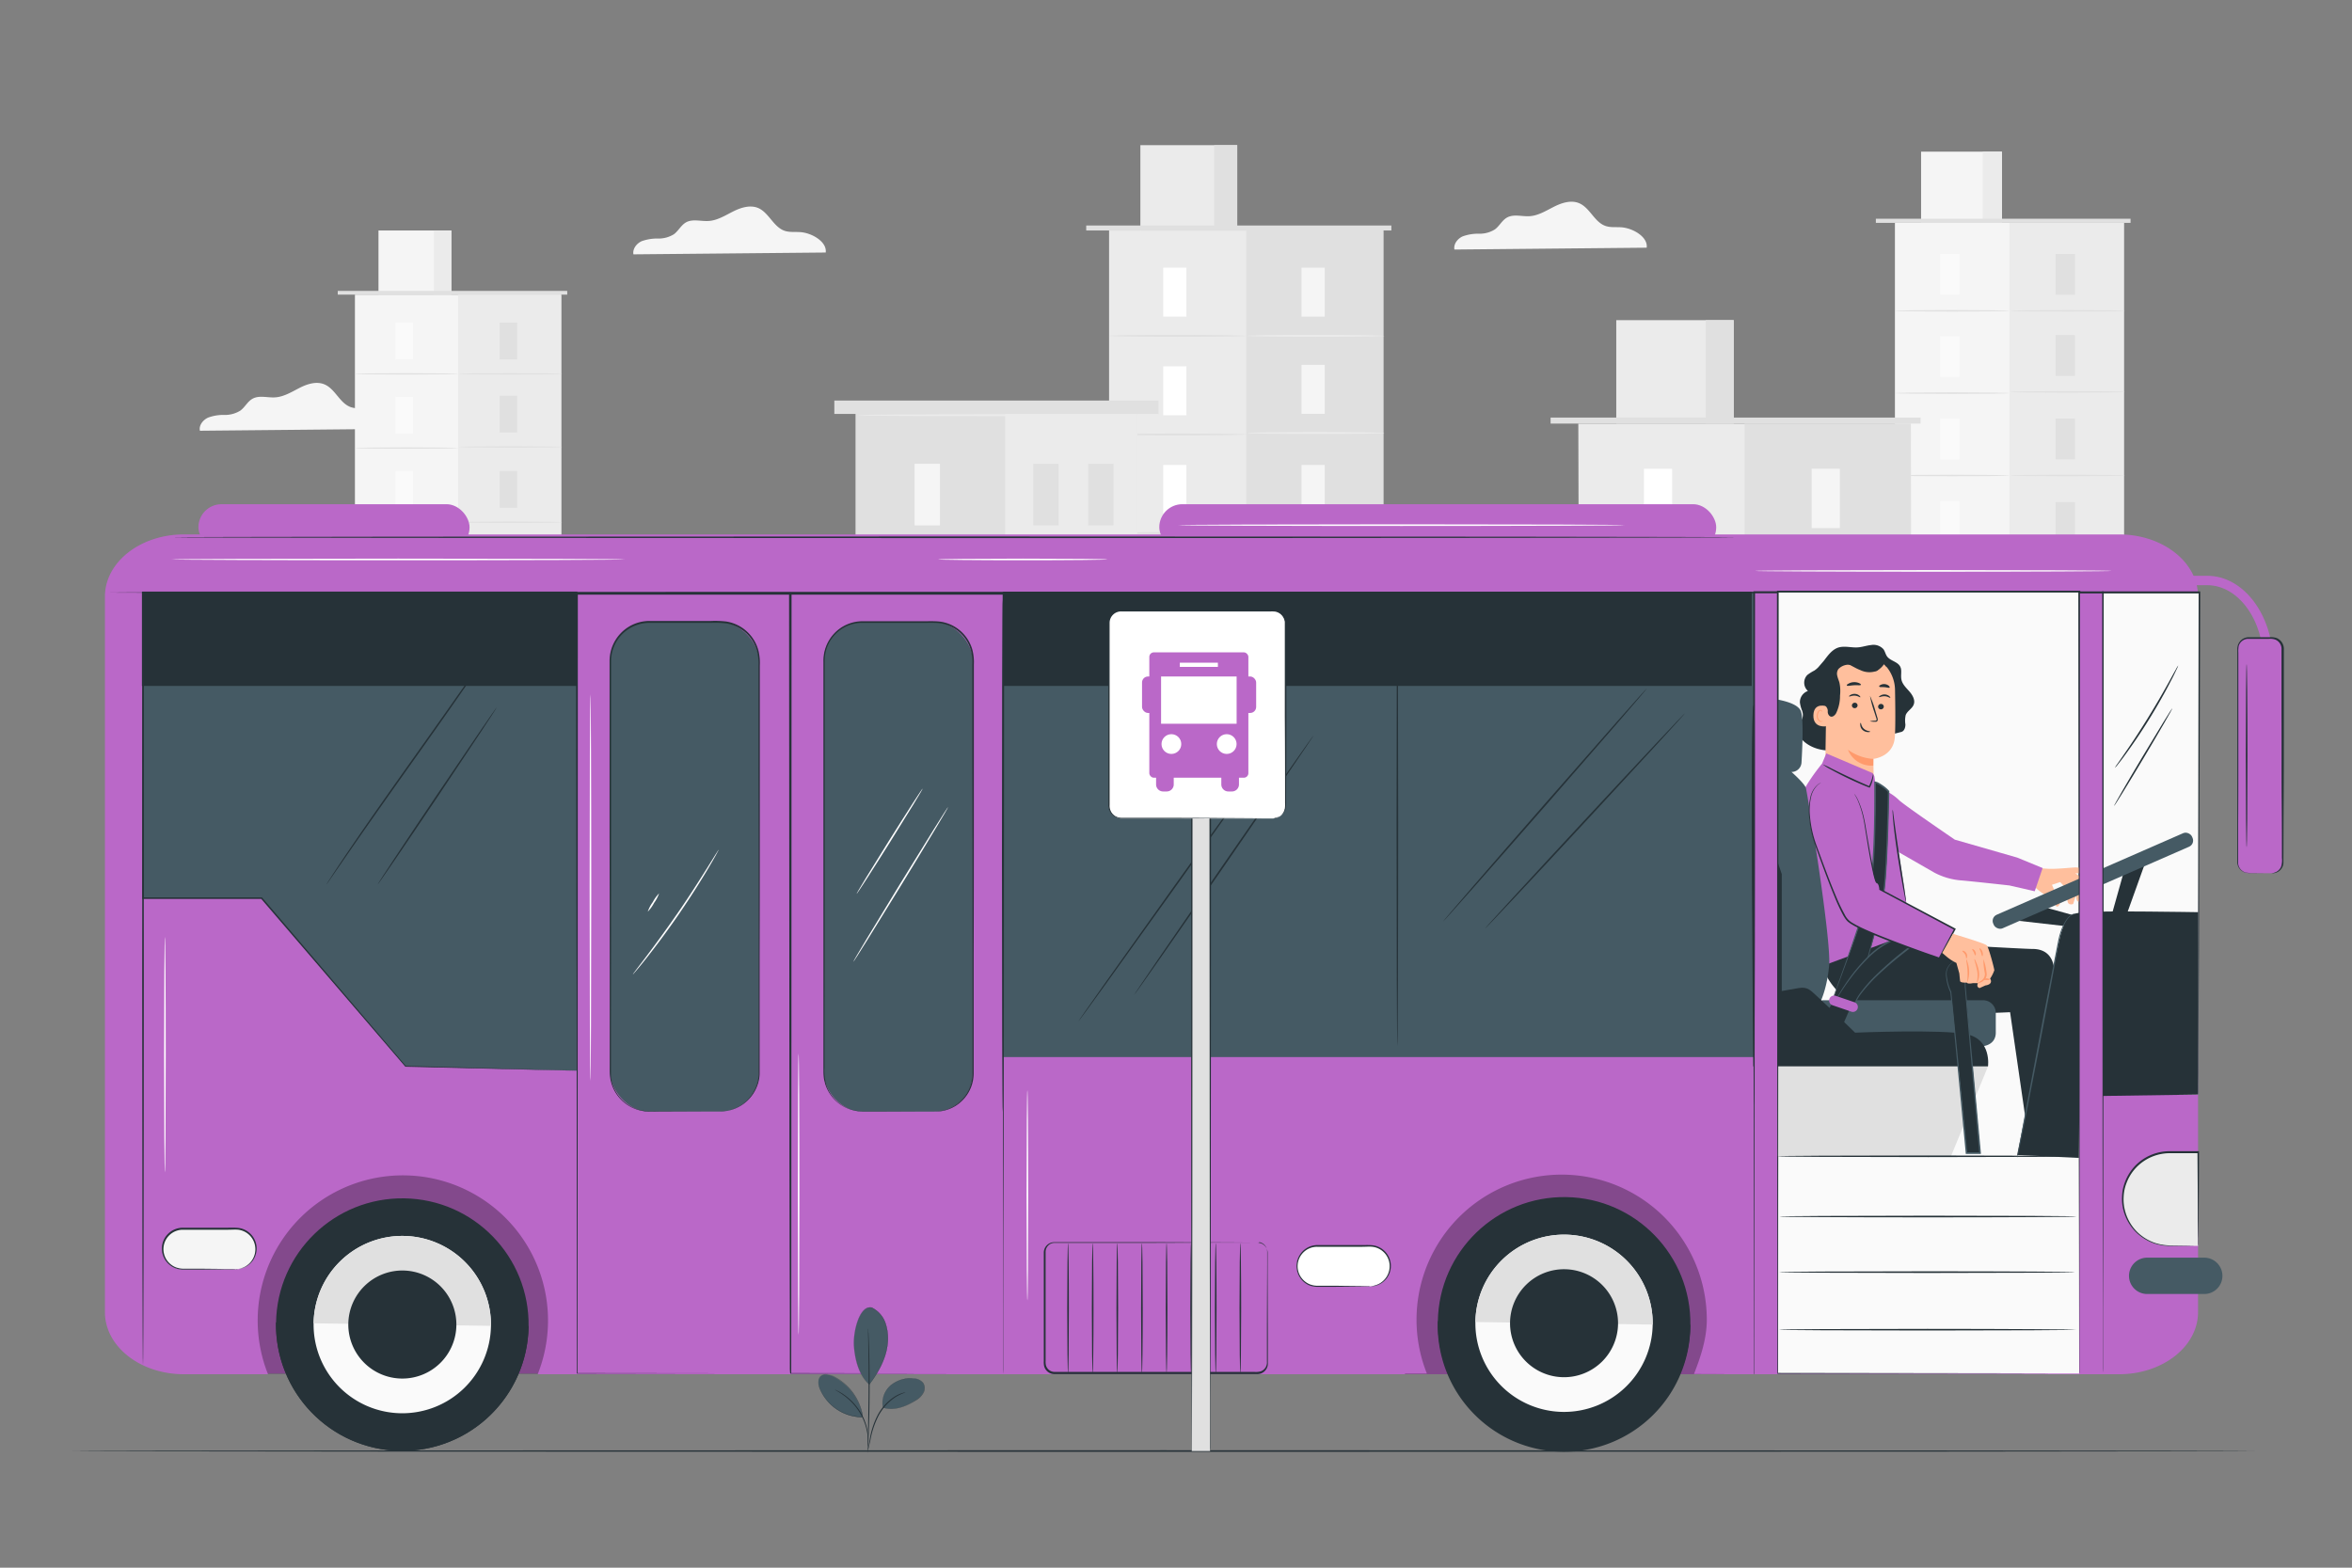 <svg xmlns="http://www.w3.org/2000/svg" viewBox="0 0 750 500"><rect x="0" y="0" width="750" height="500" fill="#808080" stroke="none"/><g id="freepik--background-complete--inject-7"><rect x="353.66" y="73.51" width="87.46" height="228.92" style="fill:#ebebeb"></rect><rect x="397.38" y="73.51" width="43.73" height="228.92" style="fill:#e0e0e0"></rect><rect x="363.64" y="46.3" width="30.88" height="27.21" style="fill:#ebebeb"></rect><rect x="387.16" y="46.3" width="7.36" height="27.21" style="fill:#e0e0e0"></rect><rect x="346.37" y="71.92" width="97.31" height="1.59" style="fill:#e0e0e0"></rect><rect x="370.92" y="85.37" width="7.4" height="15.61" style="fill:#fff"></rect><path d="M397.38,107.11c0,.17-9.79.3-21.86.3s-21.86-.13-21.86-.3,9.78-.3,21.86-.3S397.38,107,397.38,107.11Z" style="fill:#e0e0e0"></path><rect x="415.03" y="85.37" width="7.4" height="15.61" style="fill:#f5f5f5"></rect><path d="M441.49,107.11c0,.17-9.79.3-21.86.3s-21.87-.13-21.87-.3,9.79-.3,21.87-.3S441.49,107,441.49,107.11Z" style="fill:#ebebeb"></path><rect x="415.03" y="116.37" width="7.4" height="15.61" style="fill:#f5f5f5"></rect><path d="M441.49,138.1c0,.17-9.79.3-21.86.3s-21.87-.13-21.87-.3,9.79-.3,21.87-.3S441.49,137.94,441.49,138.1Z" style="fill:#ebebeb"></path><rect x="415.03" y="148.29" width="7.4" height="15.61" style="fill:#f5f5f5"></rect><path d="M441.49,170c0,.16-9.79.3-21.86.3s-21.87-.14-21.87-.3,9.79-.3,21.87-.3S441.49,169.86,441.49,170Z" style="fill:#ebebeb"></path><rect x="415.03" y="180.22" width="7.4" height="15.61" style="fill:#f5f5f5"></rect><path d="M441.49,202c0,.17-9.79.3-21.86.3s-21.87-.13-21.87-.3,9.79-.29,21.87-.29S441.49,201.79,441.49,202Z" style="fill:#ebebeb"></path><rect x="415.03" y="211.23" width="7.4" height="15.61" style="fill:#f5f5f5"></rect><path d="M441.49,233c0,.16-9.79.3-21.86.3s-21.87-.14-21.87-.3,9.79-.3,21.87-.3S441.49,232.8,441.49,233Z" style="fill:#ebebeb"></path><rect x="415.03" y="242.37" width="7.4" height="15.61" style="fill:#f5f5f5"></rect><rect x="415.03" y="273.92" width="7.4" height="15.61" style="fill:#f5f5f5"></rect><path d="M441.49,264.11c0,.16-9.79.29-21.86.29s-21.87-.13-21.87-.29,9.79-.3,21.87-.3S441.49,263.94,441.49,264.11Z" style="fill:#ebebeb"></path><rect x="370.92" y="116.84" width="7.4" height="15.61" style="fill:#fff"></rect><path d="M397.38,138.57c0,.17-9.79.3-21.86.3s-21.86-.13-21.86-.3,9.78-.29,21.86-.29S397.38,138.41,397.38,138.57Z" style="fill:#e0e0e0"></path><rect x="370.92" y="148.3" width="7.4" height="15.61" style="fill:#fff"></rect><path d="M397.38,170c0,.16-9.79.3-21.86.3s-21.86-.14-21.86-.3,9.78-.3,21.86-.3S397.38,169.87,397.38,170Z" style="fill:#e0e0e0"></path><rect x="370.92" y="179.77" width="7.4" height="15.61" style="fill:#fff"></rect><path d="M397.38,201.5c0,.17-9.79.3-21.86.3s-21.86-.13-21.86-.3,9.78-.29,21.86-.29S397.38,201.34,397.38,201.5Z" style="fill:#e0e0e0"></path><rect x="370.92" y="211.23" width="7.4" height="15.61" style="fill:#fff"></rect><path d="M397.38,233c0,.16-9.79.3-21.86.3s-21.86-.14-21.86-.3,9.78-.3,21.86-.3S397.38,232.8,397.38,233Z" style="fill:#e0e0e0"></path><rect x="370.92" y="242.7" width="7.4" height="15.61" style="fill:#fff"></rect><path d="M397.38,264.43c0,.17-9.79.3-21.86.3s-21.86-.13-21.86-.3,9.78-.3,21.86-.3S397.38,264.27,397.38,264.43Z" style="fill:#e0e0e0"></path><rect x="370.92" y="274.16" width="7.4" height="15.61" style="fill:#fff"></rect><rect x="272.81" y="131.88" width="89.86" height="170.55" style="fill:#e0e0e0"></rect><rect x="320.54" y="131.88" width="42.13" height="170.55" style="fill:#ebebeb"></rect><rect x="291.65" y="147.93" width="8.08" height="19.63" style="fill:#f5f5f5"></rect><rect x="291.65" y="224.75" width="8.08" height="19.63" style="fill:#f5f5f5"></rect><path d="M320.54,175.26c0,.17-10.69.31-23.87.31s-23.86-.14-23.86-.31,10.68-.31,23.86-.31S320.54,175.09,320.54,175.26Z" style="fill:#f5f5f5"></path><rect x="291.65" y="186.63" width="8.08" height="19.63" style="fill:#f5f5f5"></rect><path d="M320.54,214c0,.17-10.69.3-23.87.3s-23.86-.13-23.86-.3,10.68-.31,23.86-.31S320.54,213.8,320.54,214Z" style="fill:#f5f5f5"></path><rect x="329.48" y="147.93" width="8.08" height="19.63" style="fill:#e0e0e0"></rect><rect x="347.01" y="147.93" width="8.08" height="19.63" style="fill:#e0e0e0"></rect><rect x="329.48" y="185.17" width="8.08" height="19.63" style="fill:#e0e0e0"></rect><rect x="347.01" y="185.17" width="8.08" height="19.63" style="fill:#e0e0e0"></rect><rect x="329.48" y="222.42" width="8.08" height="19.63" style="fill:#e0e0e0"></rect><rect x="347.01" y="222.42" width="8.08" height="19.63" style="fill:#e0e0e0"></rect><rect x="266.05" y="127.75" width="103.37" height="4.27" style="fill:#e0e0e0"></rect><path d="M363.3,132.43c0,.17-20.09.31-44.86.31s-44.86-.14-44.86-.31,20.08-.31,44.86-.31S363.3,132.26,363.3,132.43Z" style="fill:#ebebeb"></path><rect x="604.25" y="71.08" width="73" height="231.34" style="fill:#f5f5f5"></rect><rect x="640.75" y="71.08" width="36.5" height="230.7" style="fill:#ebebeb"></rect><rect x="612.59" y="48.37" width="25.78" height="22.71" style="fill:#f5f5f5"></rect><rect x="632.22" y="48.37" width="6.14" height="22.71" style="fill:#ebebeb"></rect><polyline points="598.17 71.08 598.17 69.76 679.39 69.76 679.39 71.08" style="fill:#e0e0e0"></polyline><rect x="618.66" y="80.99" width="6.18" height="13.03" style="fill:#fafafa"></rect><path d="M640.75,99.13c0,.14-8.17.25-18.25.25s-18.25-.11-18.25-.25,8.17-.25,18.25-.25S640.75,99,640.75,99.13Z" style="fill:#e0e0e0"></path><rect x="655.48" y="80.99" width="6.18" height="13.03" style="fill:#e0e0e0"></rect><path d="M677.57,99.13c0,.14-8.17.25-18.25.25s-18.25-.11-18.25-.25,8.17-.25,18.25-.25S677.57,99,677.57,99.13Z" style="fill:#e0e0e0"></path><rect x="655.48" y="106.86" width="6.18" height="13.03" style="fill:#e0e0e0"></rect><path d="M677.57,125c0,.14-8.17.25-18.25.25s-18.25-.11-18.25-.25,8.17-.25,18.25-.25S677.57,124.86,677.57,125Z" style="fill:#e0e0e0"></path><rect x="655.48" y="133.5" width="6.18" height="13.03" style="fill:#e0e0e0"></rect><path d="M677.57,151.64c0,.14-8.17.25-18.25.25s-18.25-.11-18.25-.25,8.17-.24,18.25-.24S677.57,151.51,677.57,151.64Z" style="fill:#e0e0e0"></path><rect x="655.48" y="160.15" width="6.18" height="13.03" style="fill:#e0e0e0"></rect><path d="M677.57,178.29c0,.14-8.17.25-18.25.25s-18.25-.11-18.25-.25,8.17-.25,18.25-.25S677.57,178.15,677.57,178.29Z" style="fill:#e0e0e0"></path><rect x="655.48" y="186.04" width="6.18" height="13.03" style="fill:#e0e0e0"></rect><path d="M677.57,204.18c0,.13-8.17.25-18.25.25s-18.25-.12-18.25-.25,8.17-.25,18.25-.25S677.57,204,677.57,204.18Z" style="fill:#e0e0e0"></path><rect x="655.48" y="212.02" width="6.18" height="13.03" style="fill:#e0e0e0"></rect><rect x="655.48" y="238.35" width="6.18" height="13.03" style="fill:#e0e0e0"></rect><path d="M677.57,230.17c0,.13-8.17.25-18.25.25s-18.25-.12-18.25-.25,8.17-.25,18.25-.25S677.57,230,677.57,230.17Z" style="fill:#e0e0e0"></path><rect x="618.66" y="107.25" width="6.18" height="13.03" style="fill:#fafafa"></rect><path d="M640.75,125.39c0,.14-8.17.25-18.25.25s-18.25-.11-18.25-.25,8.17-.25,18.25-.25S640.75,125.26,640.75,125.39Z" style="fill:#e0e0e0"></path><rect x="618.66" y="133.51" width="6.18" height="13.03" style="fill:#fafafa"></rect><path d="M640.75,151.65c0,.14-8.17.25-18.25.25s-18.25-.11-18.25-.25,8.17-.24,18.25-.24S640.75,151.52,640.75,151.65Z" style="fill:#e0e0e0"></path><rect x="618.66" y="159.77" width="6.18" height="13.03" style="fill:#fafafa"></rect><path d="M640.75,177.92c0,.13-8.17.24-18.25.24s-18.25-.11-18.25-.24,8.17-.25,18.25-.25S640.75,177.78,640.75,177.92Z" style="fill:#e0e0e0"></path><rect x="618.66" y="186.04" width="6.18" height="13.03" style="fill:#fafafa"></rect><path d="M640.75,204.18c0,.13-8.17.25-18.25.25s-18.25-.12-18.25-.25,8.17-.25,18.25-.25S640.75,204,640.75,204.18Z" style="fill:#e0e0e0"></path><rect x="618.66" y="212.3" width="6.18" height="13.03" style="fill:#fafafa"></rect><path d="M640.75,230.44c0,.14-8.17.25-18.25.25s-18.25-.11-18.25-.25,8.17-.25,18.25-.25S640.75,230.3,640.75,230.44Z" style="fill:#e0e0e0"></path><rect x="618.66" y="238.56" width="6.18" height="13.03" style="fill:#fafafa"></rect><rect x="113.18" y="93.97" width="65.77" height="208.45" style="fill:#f5f5f5"></rect><rect x="146.07" y="93.97" width="32.89" height="207.88" style="fill:#ebebeb"></rect><rect x="120.69" y="73.51" width="23.23" height="20.46" style="fill:#f5f5f5"></rect><rect x="138.38" y="73.51" width="5.54" height="20.46" style="fill:#ebebeb"></rect><polyline points="107.7 93.97 107.7 92.78 180.88 92.78 180.88 93.97" style="fill:#e0e0e0"></polyline><rect x="126.16" y="102.9" width="5.57" height="11.74" style="fill:#fafafa"></rect><path d="M146.07,119.24c0,.13-7.36.23-16.44.23s-16.45-.1-16.45-.23,7.36-.22,16.45-.22S146.07,119.12,146.07,119.24Z" style="fill:#e0e0e0"></path><rect x="159.34" y="102.9" width="5.57" height="11.74" style="fill:#e0e0e0"></rect><path d="M179.24,119.24c0,.13-7.36.23-16.44.23s-16.45-.1-16.45-.23,7.37-.22,16.45-.22S179.24,119.12,179.24,119.24Z" style="fill:#e0e0e0"></path><rect x="159.34" y="126.2" width="5.57" height="11.74" style="fill:#e0e0e0"></rect><path d="M179.24,142.55c0,.13-7.36.23-16.44.23s-16.45-.1-16.45-.23,7.37-.22,16.45-.22S179.24,142.43,179.24,142.55Z" style="fill:#e0e0e0"></path><rect x="159.34" y="150.22" width="5.57" height="11.74" style="fill:#e0e0e0"></rect><path d="M179.24,166.56c0,.13-7.36.23-16.44.23s-16.45-.1-16.45-.23,7.37-.22,16.45-.22S179.24,166.44,179.24,166.56Z" style="fill:#e0e0e0"></path><rect x="159.34" y="174.23" width="5.57" height="11.74" style="fill:#e0e0e0"></rect><path d="M179.24,190.57c0,.13-7.36.23-16.44.23s-16.45-.1-16.45-.23,7.37-.22,16.45-.22S179.24,190.45,179.24,190.57Z" style="fill:#e0e0e0"></path><rect x="159.34" y="197.55" width="5.57" height="11.74" style="fill:#e0e0e0"></rect><path d="M179.24,213.9c0,.12-7.36.22-16.44.22s-16.45-.1-16.45-.22,7.37-.23,16.45-.23S179.24,213.77,179.24,213.9Z" style="fill:#e0e0e0"></path><rect x="159.34" y="220.97" width="5.57" height="11.74" style="fill:#e0e0e0"></rect><rect x="159.34" y="244.69" width="5.57" height="11.74" style="fill:#e0e0e0"></rect><path d="M179.24,237.32c0,.12-7.36.22-16.44.22s-16.45-.1-16.45-.22,7.37-.23,16.45-.23S179.24,237.19,179.24,237.32Z" style="fill:#e0e0e0"></path><rect x="126.16" y="126.56" width="5.57" height="11.74" style="fill:#fafafa"></rect><path d="M146.07,142.91c0,.12-7.36.22-16.44.22s-16.45-.1-16.45-.22,7.36-.23,16.45-.23S146.07,142.78,146.07,142.91Z" style="fill:#e0e0e0"></path><rect x="126.16" y="150.22" width="5.57" height="11.74" style="fill:#fafafa"></rect><path d="M146.07,166.57c0,.12-7.36.22-16.44.22s-16.45-.1-16.45-.22,7.36-.22,16.45-.22S146.07,166.45,146.07,166.57Z" style="fill:#e0e0e0"></path><rect x="126.16" y="173.89" width="5.57" height="11.74" style="fill:#fafafa"></rect><path d="M146.07,190.23c0,.13-7.36.23-16.44.23s-16.45-.1-16.45-.23,7.36-.22,16.45-.22S146.07,190.11,146.07,190.23Z" style="fill:#e0e0e0"></path><rect x="126.16" y="197.55" width="5.57" height="11.74" style="fill:#fafafa"></rect><path d="M146.07,213.9c0,.12-7.36.22-16.44.22s-16.45-.1-16.45-.22,7.36-.23,16.45-.23S146.07,213.77,146.07,213.9Z" style="fill:#e0e0e0"></path><rect x="126.16" y="221.21" width="5.57" height="11.74" style="fill:#fafafa"></rect><path d="M146.07,237.56c0,.12-7.36.22-16.44.22s-16.45-.1-16.45-.22,7.36-.22,16.45-.22S146.07,237.44,146.07,237.56Z" style="fill:#e0e0e0"></path><rect x="126.16" y="244.88" width="5.57" height="11.74" style="fill:#fafafa"></rect><polygon points="609.79 302.7 503.75 302.7 503.29 135.11 609.33 135.11 609.79 302.7" style="fill:#ebebeb"></polygon><rect x="556.31" y="135.11" width="53.02" height="167.6" style="fill:#e0e0e0"></rect><rect x="515.39" y="102.11" width="37.45" height="32.99" style="fill:#ebebeb"></rect><rect x="543.92" y="102.11" width="8.92" height="32.99" style="fill:#e0e0e0"></rect><rect x="494.45" y="133.18" width="117.98" height="1.92" style="fill:#e0e0e0"></rect><rect x="524.22" y="149.5" width="8.98" height="18.93" style="fill:#fff"></rect><path d="M556.31,175.85c0,.2-11.87.36-26.51.36s-26.51-.16-26.51-.36,11.86-.36,26.51-.36S556.31,175.65,556.31,175.85Z" style="fill:#e0e0e0"></path><rect x="577.7" y="149.5" width="8.98" height="18.93" style="fill:#f5f5f5"></rect><path d="M609.79,175.85c0,.2-11.87.36-26.51.36s-26.51-.16-26.51-.36,11.87-.36,26.51-.36S609.79,175.65,609.79,175.85Z" style="fill:#ebebeb"></path><rect x="577.7" y="187.07" width="8.98" height="18.93" style="fill:#f5f5f5"></rect><path d="M609.79,213.43c0,.2-11.87.36-26.51.36s-26.51-.16-26.51-.36,11.87-.36,26.51-.36S609.79,213.23,609.79,213.43Z" style="fill:#ebebeb"></path><rect x="577.7" y="225.79" width="8.98" height="18.93" style="fill:#f5f5f5"></rect><path d="M609.79,252.14c0,.2-11.87.36-26.51.36s-26.51-.16-26.51-.36,11.87-.36,26.51-.36S609.79,251.94,609.79,252.14Z" style="fill:#ebebeb"></path><rect x="577.7" y="264.5" width="8.98" height="18.93" style="fill:#f5f5f5"></rect><path d="M609.79,290.85c0,.2-11.87.36-26.51.36s-26.51-.16-26.51-.36,11.87-.36,26.51-.36S609.79,290.65,609.79,290.85Z" style="fill:#ebebeb"></path><rect x="524.22" y="187.65" width="8.98" height="18.93" style="fill:#fff"></rect><path d="M556.31,214c0,.2-11.87.36-26.51.36s-26.51-.16-26.51-.36,11.86-.36,26.51-.36S556.31,213.8,556.31,214Z" style="fill:#e0e0e0"></path><rect x="524.22" y="225.8" width="8.98" height="18.93" style="fill:#fff"></rect><path d="M556.31,252.15c0,.2-11.87.37-26.51.37s-26.51-.17-26.51-.37,11.86-.36,26.51-.36S556.31,252,556.31,252.15Z" style="fill:#e0e0e0"></path><rect x="524.22" y="263.95" width="8.98" height="18.93" style="fill:#fff"></rect><path d="M556.31,290.31c0,.2-11.87.36-26.51.36s-26.51-.16-26.51-.36,11.86-.37,26.51-.37S556.31,290.11,556.31,290.31Z" style="fill:#e0e0e0"></path><path d="M647.35,302.42c0,.15-128.91.26-287.88.26s-287.91-.11-287.91-.26,128.88-.26,287.91-.26S647.35,302.28,647.35,302.42Z" style="fill:#e0e0e0"></path><path d="M125,136.79c.47-3.4-4.33-6.2-8-6.49-1.72-.14-3.51.12-5.14-.45-3.53-1.23-4.94-5.8-8.39-7.25-2.58-1.09-5.55-.12-8,1.14s-5,2.84-7.76,3c-2.43.15-5.07-.75-7.19.44-1.59.88-2.42,2.71-3.88,3.78a9.22,9.22,0,0,1-5.06,1.38,14.1,14.1,0,0,0-5.22.85c-1.61.74-3,2.44-2.61,4.19Z" style="fill:#f5f5f5"></path><path d="M263.3,80.54c.46-3.41-4.34-6.21-8-6.5-1.72-.14-3.51.12-5.14-.44-3.54-1.24-5-5.8-8.4-7.26-2.58-1.08-5.55-.12-8.05,1.14s-5,2.84-7.76,3c-2.43.16-5.07-.74-7.19.44-1.58.89-2.41,2.71-3.87,3.79a9.22,9.22,0,0,1-5.07,1.37,14.56,14.56,0,0,0-5.22.85c-1.61.74-2.94,2.45-2.61,4.19Z" style="fill:#f5f5f5"></path><path d="M525.09,79c.47-3.4-4.34-6.21-8-6.5-1.72-.14-3.51.13-5.14-.44-3.54-1.23-4.95-5.8-8.4-7.25-2.58-1.09-5.55-.12-8.05,1.14s-5,2.84-7.76,3c-2.43.15-5.07-.75-7.19.44-1.58.88-2.41,2.71-3.87,3.78a9.14,9.14,0,0,1-5.07,1.37,14.35,14.35,0,0,0-5.22.86c-1.61.74-2.94,2.44-2.61,4.19Z" style="fill:#f5f5f5"></path></g><g id="freepik--Floor--inject-7"><path d="M719,462.79c0,.15-155.81.26-348,.26s-348-.11-348-.26,155.77-.26,348-.26S719,462.65,719,462.79Z" style="fill:#263238"></path></g><g id="freepik--Character--inject-7"><rect x="63.23" y="362" width="117.05" height="76.09" style="fill:#BA68C8"></rect><path d="M180.3,438.11H63.2V362H180.3Zm-117-.05h117V362h-117Z" style="fill:#263238"></path><g style="opacity:0.3"><rect x="63.23" y="362" width="117.05" height="76.09"></rect></g><path d="M675.74,170.45H58.63c-13.9,0-25.17,8.87-25.17,19.81V418.5c0,10.93,11.27,19.8,25.17,19.8H85.46a46.29,46.29,0,1,1,86,0H675.74c13.9,0,25.17-8.87,25.17-19.8V190.26C700.91,179.32,689.64,170.45,675.74,170.45Z" style="fill:#BA68C8"></path><rect x="319.76" y="188.7" width="247.06" height="148.44" style="fill:#455a64"></rect><path d="M33.89,189c0-.14,149.42-.26,333.71-.26s333.74.12,333.74.26-149.4.26-333.74.26S33.89,189.1,33.89,189Z" style="fill:#263238"></path><rect x="369.67" y="160.81" width="177.59" height="14.71" rx="7.36" style="fill:#BA68C8"></rect><rect x="63.27" y="160.81" width="86.46" height="14.71" rx="7.36" style="fill:#BA68C8"></rect><g style="opacity:0.3"><rect x="448" y="359.56" width="101.78" height="78.74"></rect></g><path d="M702.89,412.71H684.68a5.79,5.79,0,0,1-5.79-5.79h0a5.8,5.8,0,0,1,5.79-5.8h18.21a5.8,5.8,0,0,1,5.79,5.8h0A5.79,5.79,0,0,1,702.89,412.71Z" style="fill:#455a64"></path><path d="M700.91,397.36h-9.18a14.9,14.9,0,0,1-14.89-14.9h0a14.9,14.9,0,0,1,14.89-14.9h9.18Z" style="fill:#ebebeb"></path><path d="M700.91,397.36a4.83,4.83,0,0,1,0-.59c0-.42,0-1,0-1.66,0-1.48,0-3.56-.06-6.17,0-5.29-.07-12.7-.12-21.38l.24.25h-8.53a14.89,14.89,0,0,0-8.54,2.33,14.64,14.64,0,0,0-5.81,7.19,13.5,13.5,0,0,0-.91,4.35,14,14,0,0,0,.39,4.26,14.82,14.82,0,0,0,3.81,6.86,15.16,15.16,0,0,0,5.83,3.63,16.74,16.74,0,0,0,5.64.78l4.35,0,2.77.05.74,0,.26,0s-.07,0-.22,0l-.71,0-2.75.05-4.41.06a16.73,16.73,0,0,1-5.79-.72,15.48,15.48,0,0,1-6-3.68,15.19,15.19,0,0,1-4-7.05,14.54,14.54,0,0,1-.41-4.39,15.94,15.94,0,0,1,.26-2.27,17.91,17.91,0,0,1,.66-2.24,15.13,15.13,0,0,1,6-7.45,15.47,15.47,0,0,1,8.83-2.4h8.78v.24c0,8.75-.08,16.21-.11,21.54,0,2.58,0,4.65-.07,6.12,0,.67,0,1.2,0,1.61A3.28,3.28,0,0,1,700.91,397.36Z" style="fill:#263238"></path><path d="M75.16,404.83H58.27a6.45,6.45,0,0,1-6.45-6.45h0a6.45,6.45,0,0,1,6.45-6.45H75.16a6.45,6.45,0,0,1,6.45,6.45h0A6.45,6.45,0,0,1,75.16,404.83Z" style="fill:#f5f5f5"></path><path d="M75.16,404.83a8,8,0,0,0,2.77-.74,6.33,6.33,0,0,0,3.45-6.44A6.24,6.24,0,0,0,76,392.21c-1-.1-2.12,0-3.22,0l-14.46,0a6.2,6.2,0,0,0-4.86,10.05,6.32,6.32,0,0,0,2.46,1.88,7.12,7.12,0,0,0,2.91.5l5.49,0,8,.08,2.16,0a4.48,4.48,0,0,1,.76.05,3.75,3.75,0,0,1-.76.06l-2.16,0-8,.09-5.49,0a7.31,7.31,0,0,1-3.09-.51,6.69,6.69,0,0,1-3.57-8.84,6.71,6.71,0,0,1,6.15-4l14.46,0c1.13,0,2.17-.05,3.28.07a6.59,6.59,0,0,1,2.93,1.13,6.68,6.68,0,0,1,2.81,4.72,6.75,6.75,0,0,1-1.1,4.43,6.47,6.47,0,0,1-4.74,2.8c-.24,0-.43,0-.56,0S75.16,404.84,75.16,404.83Z" style="fill:#263238"></path><path d="M724.83,211.49h-3c0-13.7-8.05-24.85-18-24.85h-33v-3h33C715.43,183.64,724.83,196.14,724.83,211.49Z" style="fill:#BA68C8"></path><rect x="713.44" y="203.49" width="14.32" height="75" rx="3.41" style="fill:#BA68C8"></rect><path d="M724.35,278.49A3.84,3.84,0,0,0,726,278a3.31,3.31,0,0,0,1.37-1.53,6.38,6.38,0,0,0,.29-2.82c0-4.4,0-10.72-.08-18.52s0-17.13-.06-27.46c0-5.16,0-10.59,0-16.21v-4.25a3.2,3.2,0,0,0-2-3.22,4.89,4.89,0,0,0-2-.24h-6.65a3.17,3.17,0,0,0-3,2.32,9.16,9.16,0,0,0-.11,2.12v2.19c0,2.9,0,5.76,0,8.58,0,5.62,0,11,0,16.21,0,10.34,0,19.64-.06,27.47,0,3.9,0,7.44,0,10.54,0,.77,0,1.54,0,2.24a3.27,3.27,0,0,0,2.29,2.81,5.67,5.67,0,0,0,1.68.16l5,.05,1.31,0,.45,0-.45,0-1.31,0-5,0a5.62,5.62,0,0,1-1.75-.14,3.57,3.57,0,0,1-2.49-3c0-.74,0-1.47,0-2.26,0-3.1,0-6.64,0-10.54,0-7.83,0-17.13,0-27.47,0-5.16,0-10.59,0-16.21V207.09a3.9,3.9,0,0,1,.13-1.16,3.69,3.69,0,0,1,3.54-2.7h6.65a5.52,5.52,0,0,1,2.25.28,3.75,3.75,0,0,1,2.27,3.7c0,1.42,0,2.84,0,4.25,0,5.62,0,11,0,16.21,0,10.33,0,19.64-.06,27.46s-.06,14.12-.08,18.52c0,.54,0,1.06,0,1.55a3.46,3.46,0,0,1-1.79,2.89,3.3,3.3,0,0,1-1.25.4A2.54,2.54,0,0,1,724.35,278.49Z" style="fill:#263238"></path><polygon points="183.88 341.49 129.31 340.09 83.41 286.49 45.6 286.49 45.6 188.96 183.88 188.96 183.88 341.49" style="fill:#455a64"></polygon><path d="M183.88,341.49s0-.25,0-.73,0-1.2,0-2.13c0-1.88,0-4.66,0-8.27,0-7.23,0-17.8-.06-31.2,0-26.78-.07-64.88-.12-110.2l.23.23-123.11,0H45.6l.26-.26c0,34.65,0,67.58,0,97.53l-.24-.24,37.81,0h.1l.07.08L129.43,340l-.11-.06,40.19,1.12,10.67.31,2.76.09.94,0H183l-2.73-.05-10.64-.24-40.29-.95h-.07l-.05-.05L83.25,286.63l.16.08-37.81,0h-.24v-.24c0-29.95,0-62.88,0-97.53v-.26H60.77l123.11,0h.23V189c0,45.38-.08,83.53-.11,110.35,0,13.38-.05,23.93-.07,31.15,0,3.59,0,6.35,0,8.22,0,.92,0,1.62,0,2.1S183.88,341.49,183.88,341.49Z" style="fill:#263238"></path><circle cx="498.74" cy="422.06" r="40.27" transform="translate(68.66 913.89) rotate(-89.07)" style="fill:#263238"></circle><path d="M458.48,421.37s0,.07,0,.11A40.27,40.27,0,1,0,539,422.64v-.11Z" style="fill:#263238"></path><path d="M470.47,421.65a28.27,28.27,0,1,0,28.68-27.87A28.28,28.28,0,0,0,470.47,421.65Z" style="fill:#fafafa"></path><path d="M499.15,393.78a28.27,28.27,0,0,0-28.68,27.87l56.54.81A28.28,28.28,0,0,0,499.15,393.78Z" style="fill:#e0e0e0"></path><path d="M481.52,421.81a17.22,17.22,0,1,0,17.47-17A17.22,17.22,0,0,0,481.52,421.81Z" style="fill:#263238"></path><circle cx="128.3" cy="422.46" r="40.27" transform="translate(-296.11 544.19) rotate(-89.11)" style="fill:#263238"></circle><path d="M88,421.78v.1a40.27,40.27,0,0,0,80.54,1.17s0-.07,0-.11Z" style="fill:#263238"></path><path d="M100,422.06a28.28,28.28,0,1,0,28.68-27.87A28.29,28.29,0,0,0,100,422.06Z" style="fill:#fafafa"></path><path d="M128.7,394.19A28.29,28.29,0,0,0,100,422.06l56.55.81A28.29,28.29,0,0,0,128.7,394.19Z" style="fill:#e0e0e0"></path><path d="M111.07,422.22a17.23,17.23,0,1,0,17.47-17A17.24,17.24,0,0,0,111.07,422.22Z" style="fill:#263238"></path><path d="M45.6,435.44c-.14,0-.26-55.18-.26-123.23S45.46,189,45.6,189s.26,55.17.26,123.25S45.74,435.44,45.6,435.44Z" style="fill:#263238"></path><path d="M54.89,171.36c0-.14,111.68-.26,249.41-.26s249.43.12,249.43.26-111.65.26-249.43.26S54.89,171.51,54.89,171.36Z" style="fill:#263238"></path><path d="M319.76,354.64c-.14,0-.26-36.59-.26-81.72s.12-81.72.26-81.72.26,36.58.26,81.72S319.91,354.64,319.76,354.64Z" style="fill:#263238"></path><path d="M445.59,333.65c-.15,0-.26-31.89-.26-71.22s.11-71.23.26-71.23.26,31.88.26,71.23S445.73,333.65,445.59,333.65Z" style="fill:#263238"></path><path d="M361.65,317.32c-.12-.08,12.6-18.67,28.39-41.52s28.7-41.31,28.82-41.23-12.59,18.67-28.39,41.53S361.77,317.4,361.65,317.32Z" style="fill:#263238"></path><path d="M343.87,325.76c-.11-.08,13.52-19.34,30.44-43S405.06,240,405.18,240s-13.51,19.34-30.44,43S344,325.85,343.87,325.76Z" style="fill:#263238"></path><path d="M460.15,293.93c-.11-.09,14.35-16.82,32.3-37.36s32.59-37.13,32.7-37-14.35,16.82-32.31,37.37S460.26,294,460.15,293.93Z" style="fill:#263238"></path><path d="M473.52,296.19c-.11-.1,14.09-15.57,31.71-34.55s32-34.29,32.1-34.19S523.24,243,505.62,262,473.62,296.29,473.52,296.19Z" style="fill:#263238"></path><path d="M319.76,354.53v83.55H455a46.28,46.28,0,1,1,89.26-17.16c0,6.07-2,12-4.09,17.3l19.11.08V354.53Z" style="fill:#BA68C8"></path><path d="M436.84,410.27H420a6.46,6.46,0,0,1-6.46-6.46h0a6.46,6.46,0,0,1,6.46-6.45h16.88a6.45,6.45,0,0,1,6.45,6.45h0A6.46,6.46,0,0,1,436.84,410.27Z" style="fill:#fff"></path><path d="M436.84,410.27a8.28,8.28,0,0,0,2.78-.75,6.45,6.45,0,0,0,2.47-2.21,6.37,6.37,0,0,0,1-4.22,6.24,6.24,0,0,0-5.43-5.44c-1-.11-2.11,0-3.21,0l-14.46,0a6.2,6.2,0,0,0-4.87,10.05,6.34,6.34,0,0,0,2.46,1.89,7,7,0,0,0,2.91.49l5.5,0,8,.09,2.17,0a3.7,3.7,0,0,1,.75.06,4.41,4.41,0,0,1-.75.05l-2.17.05-8,.08-5.5,0a7.51,7.51,0,0,1-3.09-.5A6.7,6.7,0,0,1,420,397.1l14.46,0c1.12,0,2.17-.05,3.27.07a6.63,6.63,0,0,1,5.74,5.86,6.59,6.59,0,0,1-1.1,4.42,6.43,6.43,0,0,1-2.63,2.23,6.2,6.2,0,0,1-2.1.57,3.79,3.79,0,0,1-.57,0Z" style="fill:#263238"></path><rect x="184.03" y="189.38" width="67.78" height="248.7" style="fill:#BA68C8"></rect><path d="M251.81,438.08s0-.42,0-1.24,0-2,0-3.64c0-3.2,0-7.92,0-14,0-12.21,0-30-.07-52.17,0-44.38-.07-106.52-.12-177.62l.25.25H184l.26-.26c0,101.49-.07,191.8-.1,248.7l-.16-.16L234,438l13.27,0,3.42,0h1.17l-1.13,0-3.4,0-13.24,0-50,.08h-.16v-.16c0-56.9-.06-147.21-.1-248.7v-.26h68.3v.25c0,71.17-.09,133.38-.12,177.8,0,22.17,0,39.91-.07,52.11,0,6.08,0,10.79,0,14,0,1.59,0,2.79,0,3.61S251.81,438.08,251.81,438.08Z" style="fill:#263238"></path><rect x="194.6" y="198.4" width="47.44" height="156.13" rx="12.47" style="fill:#455a64"></rect><path d="M229.57,354.53s.33,0,1-.08a13.23,13.23,0,0,0,2.84-.59,12.29,12.29,0,0,0,4.11-2.29,12.53,12.53,0,0,0,3.64-5.21,11.26,11.26,0,0,0,.75-3.74c0-1.34,0-2.77,0-4.26,0-3,0-6.19,0-9.65,0-6.94,0-14.83,0-23.55,0-17.46,0-38.23-.06-61.3q0-8.66,0-17.72V212.35a16.27,16.27,0,0,0-.42-4.58,12.18,12.18,0,0,0-9.78-8.93,30.34,30.34,0,0,0-4.79-.18H207.09A12.22,12.22,0,0,0,194.86,211v19.16c0,12.55,0,24.66,0,36.2,0,23.07,0,43.85-.05,61.3,0,4.36,0,8.52,0,12.45,0,1,0,1.95,0,2.89a13.7,13.7,0,0,0,.5,2.73,12.52,12.52,0,0,0,2.62,4.58,12.33,12.33,0,0,0,8.37,4.06c2.95.09,5.68,0,8.11.07l11.24,0,2.92,0,1,0-1,0-2.92,0-11.24.05c-2.44,0-5.14.05-8.12,0a12.6,12.6,0,0,1-8.58-4.12,12.4,12.4,0,0,1-3.22-7.48c-.07-1-.05-1.93-.05-2.91,0-3.93,0-8.09,0-12.45,0-17.45,0-38.23-.06-61.3,0-11.54,0-23.65,0-36.2q0-9.42,0-19.16a12.8,12.8,0,0,1,3.65-9,12.67,12.67,0,0,1,9.1-3.82H226.8a30.79,30.79,0,0,1,4.88.19,12.68,12.68,0,0,1,10.18,9.31,16.36,16.36,0,0,1,.43,4.71v13.79q0,9.06,0,17.72c0,23.07,0,43.84-.06,61.3,0,8.72,0,16.61,0,23.55,0,3.46,0,6.69,0,9.65,0,1.49,0,2.91,0,4.27a11.63,11.63,0,0,1-.78,3.8,12.46,12.46,0,0,1-7.9,7.53,12.86,12.86,0,0,1-2.88.54Z" style="fill:#263238"></path><path d="M319.93,438.08s0-.42,0-1.24,0-2,0-3.64c0-3.2,0-7.92,0-14,0-12.21,0-30-.07-52.17,0-44.38-.07-106.52-.11-177.62l.25.25H252.15l.26-.26c0,101.49-.08,191.8-.1,248.7l-.16-.16,49.91.09,13.28,0,3.42,0h1.17l-1.14,0-3.39,0-13.24,0-50,.08H252v-.16c0-56.9-.06-147.21-.1-248.7v-.26h68.3v.25c-.05,71.17-.09,133.38-.12,177.8,0,22.17-.06,39.91-.07,52.11,0,6.08,0,10.79,0,14,0,1.59,0,2.79,0,3.61S319.93,438.08,319.93,438.08Z" style="fill:#263238"></path><rect x="262.72" y="198.4" width="47.44" height="156.13" rx="12.2" style="fill:#455a64"></rect><path d="M298,354.53a14.31,14.31,0,0,0,3.83-.68,11.69,11.69,0,0,0,4.08-2.35,12.18,12.18,0,0,0,3.54-5.29,12.61,12.61,0,0,0,.63-3.77c0-1.35,0-2.77,0-4.26,0-3,0-6.2,0-9.67,0-6.94,0-14.84,0-23.58,0-17.47,0-38.27-.05-61.37q0-8.66,0-17.74,0-4.53,0-9.16V212a15.24,15.24,0,0,0-.44-4.58,12,12,0,0,0-10-8.67c-1.55-.17-3.2-.08-4.81-.1H274.93a11.87,11.87,0,0,0-8.68,3.75,12.12,12.12,0,0,0-3.27,8.76q0,9.75,0,19.18c0,12.57,0,24.69,0,36.25,0,23.1,0,43.9-.06,61.37q0,6.55,0,12.46a16.23,16.23,0,0,0,.59,5.62,12.26,12.26,0,0,0,2.69,4.54,11.93,11.93,0,0,0,8.5,3.8l8.12,0,11.25,0,2.93,0,1,0-1,0-2.93,0-11.25.05h-8.13a12.22,12.22,0,0,1-8.7-3.85,12.64,12.64,0,0,1-2.78-4.64c-.14-.44-.24-.91-.36-1.37s-.17-.94-.2-1.43c-.07-1-.05-1.93-.06-2.92q0-5.9,0-12.46c0-17.47,0-38.27,0-61.37,0-11.56,0-23.68,0-36.25V211.17a12.63,12.63,0,0,1,3.41-9.12,12.4,12.4,0,0,1,9.06-3.91h19.74c1.62,0,3.23-.07,4.88.11a12.35,12.35,0,0,1,4.62,1.56,12.5,12.5,0,0,1,5.78,7.48,15.81,15.81,0,0,1,.46,4.72v13.81q0,9.08,0,17.74c0,23.1,0,43.9-.06,61.37,0,8.74,0,16.64,0,23.58,0,3.47,0,6.7,0,9.67,0,1.49,0,2.91,0,4.27a12.58,12.58,0,0,1-.66,3.82,12.28,12.28,0,0,1-3.63,5.35,11.69,11.69,0,0,1-4.14,2.32,12,12,0,0,1-2.88.56Z" style="fill:#263238"></path><path d="M120.44,282.07c-.12-.08,8.28-12.79,18.77-28.38s19.09-28.18,19.2-28.1-8.28,12.78-18.77,28.39S120.56,282.16,120.44,282.07Z" style="fill:#263238"></path><path d="M104.1,282.07l.12-.22.4-.64,1.56-2.41c1.36-2.09,3.36-5.1,5.88-8.78,5-7.38,12.1-17.48,20-28.59s15-21.17,20.09-28.5l6-8.68,1.64-2.36.43-.61c.1-.13.16-.2.17-.19a1.32,1.32,0,0,1-.12.22l-.4.64-1.55,2.41c-1.37,2.09-3.37,5.1-5.89,8.78-5,7.38-12.1,17.48-20,28.59s-15,21.17-20.09,28.5l-6,8.68-1.63,2.36-.44.61C104.17,282,104.11,282.08,104.1,282.07Z" style="fill:#263238"></path><path d="M401,396.41a2.05,2.05,0,0,1,.57,0,3.09,3.09,0,0,1,1.51.7,3.2,3.2,0,0,1,1.13,2.43c0,1.07,0,2.31,0,3.7,0,5.58.05,13.63.08,23.56,0,2.49,0,5.1,0,7.81a3.41,3.41,0,0,1-2.22,3.46,3.45,3.45,0,0,1-1.11.19h-3.25l-18.67,0-42.8,0a3.37,3.37,0,0,1-2.67-1.29,3.44,3.44,0,0,1-.65-1.38,6.61,6.61,0,0,1-.08-1.45V417.71c0-3.58,0-7.09,0-10.54v-5.11c0-.84,0-1.68,0-2.51a3.36,3.36,0,0,1,3.38-3.37h7.16l9.07,0,16.28,0,23.56.08,6.41.05,1.66,0,.57,0-.57,0-1.66,0-6.41,0-23.56.08-16.28,0H336.32a2.9,2.9,0,0,0-2.9,2.9v2.51c0,1.69,0,3.39,0,5.11v10.54c0,3.58,0,7.22,0,10.92v5.59a5.81,5.81,0,0,0,.07,1.34,2.83,2.83,0,0,0,.55,1.16,2.87,2.87,0,0,0,2.26,1.1l42.8,0,18.67,0H400a5.88,5.88,0,0,0,2-.17,3,3,0,0,0,2-3.06c0-2.71,0-5.32,0-7.81,0-9.93.07-18,.08-23.56,0-1.39,0-2.63,0-3.7a3.1,3.1,0,0,0-1-2.35,3.23,3.23,0,0,0-1.46-.73C401.23,396.42,401,396.43,401,396.41Z" style="fill:#263238"></path><path d="M340.58,438.08c-.14,0-.26-9.31-.26-20.79s.12-20.8.26-20.8.26,9.31.26,20.8S340.73,438.08,340.58,438.08Z" style="fill:#263238"></path><path d="M348.43,438.08c-.14,0-.26-9.31-.26-20.79s.12-20.8.26-20.8.26,9.31.26,20.8S348.57,438.08,348.43,438.08Z" style="fill:#263238"></path><path d="M356.28,438.08c-.15,0-.26-9.31-.26-20.79s.11-20.8.26-20.8.26,9.31.26,20.8S356.42,438.08,356.28,438.08Z" style="fill:#263238"></path><path d="M364.13,438.08c-.15,0-.26-9.31-.26-20.79s.11-20.8.26-20.8.26,9.31.26,20.8S364.27,438.08,364.13,438.08Z" style="fill:#263238"></path><path d="M372,438.08c-.15,0-.26-9.31-.26-20.79s.11-20.8.26-20.8.26,9.31.26,20.8S372.12,438.08,372,438.08Z" style="fill:#263238"></path><path d="M379.82,438.08c-.14,0-.26-9.31-.26-20.79s.12-20.8.26-20.8.27,9.31.27,20.8S380,438.08,379.82,438.08Z" style="fill:#263238"></path><path d="M387.67,438.08c-.14,0-.26-9.31-.26-20.79s.12-20.8.26-20.8.26,9.31.26,20.8S387.82,438.08,387.67,438.08Z" style="fill:#263238"></path><path d="M395.52,438.08c-.14,0-.26-9.31-.26-20.79s.12-20.8.26-20.8.26,9.31.26,20.8S395.67,438.08,395.52,438.08Z" style="fill:#263238"></path><rect x="319.93" y="188.7" width="238.65" height="30.07" style="fill:#263238"></rect><rect x="45.26" y="188.7" width="138.62" height="30.07" style="fill:#263238"></rect><path d="M716.4,270.27c-.14,0-.26-13.1-.26-29.25s.12-29.25.26-29.25.26,13.09.26,29.25S716.55,270.27,716.4,270.27Z" style="fill:#263238"></path><path d="M52.59,373.93c-.14,0-.26-16.82-.26-37.57s.12-37.57.26-37.57.26,16.82.26,37.57S52.74,373.93,52.59,373.93Z" style="fill:#fff"></path><path d="M210.16,284.93a11.06,11.06,0,0,1-1.6,3.06,11.74,11.74,0,0,1-2,2.78,11.21,11.21,0,0,1,1.6-3.06A12,12,0,0,1,210.16,284.93Z" style="fill:#fff"></path><path d="M229.13,271.07a2.08,2.08,0,0,1-.21.45l-.66,1.24c-.59,1.07-1.48,2.6-2.59,4.48-2.24,3.75-5.45,8.87-9.22,14.36s-7.41,10.32-10.12,13.75c-1.36,1.72-2.47,3.09-3.26,4l-.92,1.07a2,2,0,0,1-.34.35s.07-.16.26-.42l.84-1.13,3.13-4.11c2.63-3.48,6.2-8.34,10-13.82s7-10.56,9.33-14.26l2.73-4.39.75-1.19C229,271.2,229.11,271.06,229.13,271.07Z" style="fill:#fff"></path><path d="M294.23,251.49c.12.08-4.5,7.66-10.32,16.94s-10.64,16.74-10.76,16.66,4.5-7.66,10.32-16.94S294.11,251.41,294.23,251.49Z" style="fill:#fff"></path><path d="M302.35,257.38c.12.07-6.55,11.19-14.91,24.83s-15.22,24.64-15.35,24.56,6.55-11.19,14.91-24.83S302.23,257.3,302.35,257.38Z" style="fill:#fff"></path><path d="M188.28,344.75c-.14,0-.26-27.6-.26-61.64s.12-61.64.26-61.64.26,27.59.26,61.64S188.42,344.75,188.28,344.75Z" style="fill:#fff"></path><path d="M199.22,178.43c0,.14-32.33.26-72.21.26s-72.23-.12-72.23-.26,32.33-.26,72.23-.26S199.22,178.28,199.22,178.43Z" style="fill:#fff"></path><path d="M353.14,178.43c0,.14-12.08.26-27,.26s-27-.12-27-.26,12.08-.26,27-.26S353.14,178.28,353.14,178.43Z" style="fill:#fff"></path><path d="M327.61,414.78c-.14,0-.26-15-.26-33.55s.12-33.56.26-33.56.26,15,.26,33.56S327.76,414.78,327.61,414.78Z" style="fill:#fff"></path><path d="M254.66,425.73c-.14,0-.26-20.09-.26-44.87s.12-44.86.26-44.86.26,20.08.26,44.86S254.81,425.73,254.66,425.73Z" style="fill:#fff"></path><path d="M518,167.49c0,.14-31.85.26-71.12.26s-71.13-.12-71.13-.26,31.84-.26,71.13-.26S518,167.34,518,167.49Z" style="fill:#fff"></path><path d="M673.39,182.08c0,.14-25.48.26-56.9.26s-56.9-.12-56.9-.26,25.47-.26,56.9-.26S673.39,181.93,673.39,182.08Z" style="fill:#fff"></path><rect x="566.82" y="188.74" width="96.2" height="249.34" style="fill:#fafafa"></rect><path d="M663,438.08s0-.42,0-1.23,0-2,0-3.59c0-3.17,0-7.84,0-13.9,0-12.11,0-29.75-.07-51.91,0-44.27-.07-106.58-.12-178.71l.25.25H566.82l.27-.26c0,98.26-.07,186.92-.09,249.34l-.18-.18,70.47.1,19.08.05h5l1.7,0s-.56,0-1.66,0l-4.93,0-19,.05-70.58.09h-.18v-.18c0-62.42,0-151.08-.08-249.34v-.26h96.72v.25c0,72.2-.09,134.56-.12,178.88,0,22.13,0,39.76-.07,51.86,0,6,0,10.69,0,13.84,0,1.57,0,2.76,0,3.56S663,438.08,663,438.08Z" style="fill:#263238"></path><polygon points="700.91 349.09 670.54 349.08 670.54 188.96 701.34 188.96 700.91 349.09" style="fill:#fafafa"></polygon><path d="M700.91,349.09s0-.28,0-.82,0-1.33,0-2.37c0-2.09,0-5.15,0-9.11,0-7.94,0-19.44,0-33.78.05-28.66.12-68.65.19-114l.26.26h-30.8l.26-.26c0,67.38-.09,126.56-.12,160.12l-.14-.14,22.4.08,5.92,0h1.53l.52,0h-.5l-1.5,0-5.89,0-22.48.07h-.14v-.14c0-33.56-.07-92.74-.12-160.12v-.26H701.6V189c-.16,45.47-.31,85.53-.41,114.23-.07,14.32-.13,25.8-.17,33.72,0,3.93,0,7-.06,9.06,0,1,0,1.8,0,2.33S700.91,349.09,700.91,349.09Z" style="fill:#263238"></path><path d="M649.71,276.76c0-.07,1,.24,3.73.34s7.88-.49,8.52-.44,8,.44,8,.44-1.71,1.58-3.1,1.4a26.17,26.17,0,0,0-4.1.06l-1-.05,2.25,1.62-.64,7.29a.71.71,0,0,1-1.07-.19,3.58,3.58,0,0,1-.21-2.11l-1,3.2s-1,.4-1.57-.27a1.66,1.66,0,0,1-.12-1.58l-.27-2.84-2.19-2.3-2.62.87,1.39,3.16s1.38,2.84,1.07,3.11-.61,1.26-1.39.21-1-2-1.85-2.4-5.35-3.17-6.12-5.41Z" style="fill:#ffbf9d"></path><path d="M601.8,252.49a16.23,16.23,0,0,1,3.7,2.64c1.19,1.32,17.85,12.67,17.85,12.67l19.87,5.71,8.13,3.34-2.52,7.41-8.07-1.85s-9.39-1.06-15.08-1.59a21.85,21.85,0,0,1-8.87-2.51l-11.31-6.49-4.7-13.49Z" style="fill:#BA68C8"></path><polyline points="633.93 340.14 622.11 368.79 561.5 368.79 561.5 340.14 633.4 339.22" style="fill:#e0e0e0"></polyline><path d="M581.09,308.07a20.59,20.59,0,0,0,13.67,13.32c10.94,3.25,46.21,1.44,46.21,1.44l5.19,35.83,16.89-2.32s-8-42.51-7.93-45.56c.07-4.76-2-8.13-7-8.12-3.05,0-37.26-2-37.26-2l-5.33-4-22.71,8.43Z" style="fill:#263238"></path><path d="M632.41,333.65s3.87-.3,4-4.15c0-1.86,0-4.38,0-6.48a4.05,4.05,0,0,0-4-4H581.09l-4.1,2.19-1.13,6.05,2.08,5.24Z" style="fill:#455a64"></path><path d="M608.92,220.61c-1-1.17-2.27-2.3-2.59-3.83s.26-3-.43-4.23c-.85-1.55-3.11-1.76-4.15-3.18-.5-.69-.65-1.59-1.15-2.29a4.25,4.25,0,0,0-3.94-1.35c-1.45.14-2.84.66-4.3.75-2,.13-4-.52-6,0-2.11.62-3.41,2.49-4.79,4.29l-1.8,2.09a8.56,8.56,0,0,1-1.2,1,14.72,14.72,0,0,0-2.27,1.43,3.54,3.54,0,0,0,.21,5.09,3.79,3.79,0,0,0-2.56,3.69,11.14,11.14,0,0,0,.68,2.56,3.81,3.81,0,0,1,.06,2.6,1.66,1.66,0,0,1-2.17.92,4,4,0,0,0,2.15,2.66,2.38,2.38,0,0,1-1.6.7c1.61,3.8,6,5.81,10.12,5.85s8.08-1.52,11.91-3.05l11.12-2.85c1-.22,1.38-1.4,1.37-2.41a8,8,0,0,1,.1-3c.5-1.28,2-2,2.5-3.23C610.82,223.41,609.94,221.79,608.92,220.61Z" style="fill:#263238"></path><path d="M582.61,230.67a45.5,45.5,0,0,1-1.94-7.66,15.94,15.94,0,0,1,.68-7.79c.14-.38,1.35-2.88,1.74-2.84s-.46,2.37-.32,2.62a13.49,13.49,0,0,1,1.47,7.91,36.09,36.09,0,0,1-1.63,7.76" style="fill:#263238"></path><path d="M582.42,220.61c-.17-6.61,3.53-12.21,10.15-12.2l.61,0A11.82,11.82,0,0,1,604.28,220c.11,5.72.16,12.06-.06,15.11-.46,6.33-6.85,6.93-6.85,6.93s.15,10.41.15,10.41l-15.46-9.73Z" style="fill:#ffbf9d"></path><path d="M597.37,242.05a15.34,15.34,0,0,1-8.1-2.94,8,8,0,0,0,8.07,5.07Z" style="fill:#ff9a6c"></path><path d="M600.7,225.38a.9.9,0,0,1-.93.86.86.86,0,0,1-.88-.87.91.91,0,0,1,.92-.86A.88.88,0,0,1,600.7,225.38Z" style="fill:#263238"></path><path d="M602.76,222.55c-.11.11-.77-.44-1.74-.49s-1.72.38-1.82.26.08-.26.41-.47a2.52,2.52,0,0,1,1.46-.36,2.44,2.44,0,0,1,1.38.54C602.73,222.28,602.82,222.5,602.76,222.55Z" style="fill:#263238"></path><path d="M592.34,225a.9.9,0,0,1-.93.86.86.86,0,0,1-.88-.87.91.91,0,0,1,.93-.86A.86.86,0,0,1,592.34,225Z" style="fill:#263238"></path><path d="M593.21,222.37c-.12.11-.77-.44-1.75-.5s-1.71.39-1.81.26.08-.26.4-.46a2.47,2.47,0,0,1,1.46-.36,2.38,2.38,0,0,1,1.39.54C593.18,222.1,593.27,222.32,593.21,222.37Z" style="fill:#263238"></path><path d="M596.25,230.05a6.76,6.76,0,0,1,1.59-.18c.25,0,.49-.05.54-.22a1.19,1.19,0,0,0-.12-.74c-.19-.62-.4-1.26-.62-1.94a33.65,33.65,0,0,1-1.35-5.05,31.51,31.51,0,0,1,1.76,4.93c.2.68.4,1.33.59,2a1.53,1.53,0,0,1,.07,1,.65.65,0,0,1-.44.34,1.59,1.59,0,0,1-.42,0A6.08,6.08,0,0,1,596.25,230.05Z" style="fill:#263238"></path><path d="M593.34,230.55c.16,0,.1,1.06,1,1.87s2,.75,2,.9-.27.19-.74.17a2.64,2.64,0,0,1-1.67-.69,2.3,2.3,0,0,1-.73-1.56C593.14,230.8,593.27,230.54,593.34,230.55Z" style="fill:#263238"></path><path d="M593.4,218.42c-.12.25-1.08.07-2.23.14s-2.09.32-2.23.08.12-.36.5-.59a3.6,3.6,0,0,1,1.68-.48,3.7,3.7,0,0,1,1.72.31C593.25,218.07,593.45,218.29,593.4,218.42Z" style="fill:#263238"></path><path d="M602.56,219.29c-.19.21-.84-.06-1.65-.12s-1.49.06-1.64-.18.06-.33.37-.52a2.4,2.4,0,0,1,2.65.24C602.56,219,602.64,219.19,602.56,219.29Z" style="fill:#263238"></path><path d="M582.65,225.33c-.11-.05-4.27-1.55-4.4,2.78s4.26,3.57,4.27,3.45S582.65,225.33,582.65,225.33Z" style="fill:#ffbf9d"></path><path d="M581.24,229.88s-.07.05-.2.1a.74.74,0,0,1-.57,0,1.88,1.88,0,0,1-.82-1.7,2.49,2.49,0,0,1,.25-1.08.86.86,0,0,1,.58-.56.38.38,0,0,1,.44.22c.06.12,0,.21.05.21s.09-.07.06-.25a.43.43,0,0,0-.16-.27.56.56,0,0,0-.41-.13,1.08,1.08,0,0,0-.81.65,2.61,2.61,0,0,0-.3,1.21,2,2,0,0,0,1,1.9.79.79,0,0,0,.69-.1C581.23,230,581.26,229.89,581.24,229.88Z" style="fill:#ff9a6c"></path><path d="M601.61,212.76c.71-.37-1.35-2.68-3.06-3.5-2.58-1.24-6.55-2-9-1.41a10.47,10.47,0,0,0-6.85,4.76,17.08,17.08,0,0,0-2.08,8.67,5.18,5.18,0,0,0,.55,2.67c.59,1,1.74,1.6,1.66,2.92a1.83,1.83,0,0,0,.43,1.33c.78.86,1.76.09,2.22-.7a12.5,12.5,0,0,0,1.26-5.65,12.69,12.69,0,0,0-.19-4.13c-.2-.73-.53-1.42-.68-2.16a2.6,2.6,0,0,1,.35-2.16,2.46,2.46,0,0,1,.36-.34,4.49,4.49,0,0,1,4.5-.77c2.43.91,6.57,2.29,7.68,1.48a6.67,6.67,0,0,0,2-1.93Z" style="fill:#263238"></path><path d="M589.82,207.27a9.54,9.54,0,0,1,7.32.54,5,5,0,0,1,2.56,2.94,2.84,2.84,0,0,1-1.49,3.34l-.09,0a6.65,6.65,0,0,1-4.89-.36c-1.54-.57-2.9-1.56-4.45-2.12a8.87,8.87,0,0,0-5.15-.25A14.37,14.37,0,0,1,589.82,207.27Z" style="fill:#263238"></path><path d="M581,243.58s-9.07,10.63-9,18.06c0,4,9.15,46.43,9.15,46.43l25.46-9.43a3.6,3.6,0,0,0,2.31-3.91l-3.36-22.24-3.7-20L598,249.68l-.3-2.08-.49-1-14.84-6.3Z" style="fill:#BA68C8"></path><polygon points="643.22 293.63 661.86 295.75 663.8 292.64 652.61 289.53 644.68 290.09 643.22 293.63" style="fill:#263238"></polygon><polygon points="677.7 276.4 673.14 292.64 677.8 292.64 684.16 274.88 677.7 276.4" style="fill:#263238"></polygon><path d="M647,349.8s9-49.36,10.49-53.07,1.24-5.28,7.19-5.8,36.28,0,36.28,0v58.17l-37.89.56-.16,19.64-19.69-.93Z" style="fill:#263238"></path><path d="M564.88,222.84s8.19.8,9.39,4c.87,2.32.48,11.53.19,16.37a3.18,3.18,0,0,1-3.19,3h0s4.2,3.69,4.6,5.15,8.19,48.39,7.39,56.7-3.19,12.3-3.19,12.3l-15.19.8Z" style="fill:#455a64"></path><path d="M584.27,319.28c-.12-.13,10.06-26.9,12-35.58S598,249.55,598,249.55c.82,0,3.54,1.91,4.32,2.94,0,0-.34,22.94-1.48,31.77S591,321.48,591,321.48Z" style="fill:#263238"></path><path d="M584.27,319.28a2.29,2.29,0,0,1,.45.12l1.29.39,5,1.59-.14.07c1.69-5.76,4.51-15.08,7.51-26.83.73-2.95,1.5-6,2-9.29s.68-6.71.89-10.25c.37-7.1.58-14.64.73-22.45v-.14l.05.16a9.85,9.85,0,0,0-2-1.71,11.53,11.53,0,0,0-1.08-.69,3.42,3.42,0,0,0-1.07-.44l.27-.26c0,10.05-.1,19.57-.85,28.17a53.69,53.69,0,0,1-.92,6.25c-.47,2-1.06,3.88-1.63,5.7-1.15,3.64-2.31,7-3.38,10.05-2.15,6.1-4,11-5.22,14.34l-2,5.22a8,8,0,0,1,.41-1.38L586,314c1.2-3.39,3-8.29,5.06-14.4,1-3.06,2.19-6.41,3.32-10.05.56-1.82,1.14-3.71,1.6-5.68a53.93,53.93,0,0,0,.88-6.19c.73-8.57.85-18.09.8-28.12v-.3l.26,0a3.58,3.58,0,0,1,1.31.5c.39.22.76.46,1.13.72a10.79,10.79,0,0,1,2.09,1.82l0,.07v.24c-.14,7.82-.37,15.36-.75,22.47-.22,3.55-.41,7-.93,10.29s-1.34,6.38-2.08,9.32c-3.07,11.76-6,21.06-7.73,26.79l0,.11-.11,0L586,319.89l-1.27-.44A4.2,4.2,0,0,1,584.27,319.28Z" style="fill:#455a64"></path><path d="M584.94,320c0-.47,8.93-16.91,19.55-20.61l5.88,1.72S592.85,313.63,591,321.48Z" style="fill:#263238"></path><path d="M584.94,320a2.37,2.37,0,0,1,.43.08l1.2.25,4.41,1-.18.11a16.23,16.23,0,0,1,2.48-4.86,47.78,47.78,0,0,1,4.43-5.11,109.93,109.93,0,0,1,12.51-10.57l.08.46-.2-.06-5.68-1.66h.16a26.77,26.77,0,0,0-9.3,6.38,58.71,58.71,0,0,0-5.89,7,59.58,59.58,0,0,0-4.45,7,8.52,8.52,0,0,1,.93-2,59.67,59.67,0,0,1,3.25-5.18A56.89,56.89,0,0,1,595,305.7a27,27,0,0,1,9.45-6.54l.07,0,.09,0,5.68,1.66.19.06.51.15-.43.31A116.43,116.43,0,0,0,598,311.81a51,51,0,0,0-4.44,5,15.89,15.89,0,0,0-2.5,4.7l0,.14-.14,0-4.44-1.16-1.16-.32A1.88,1.88,0,0,1,584.94,320Z" style="fill:#455a64"></path><path d="M580.65,249.55c-5.77,2.94-3.65,14.5-1.86,19.47,3.13,8.69,8,22.36,10.59,24.71,3.56,3.29,29,11.92,29,11.92l4.93-9.32-23.88-12.7s0-1.92-1-2.19-3.74-18.11-3.74-18.11-1-6.94-3.51-10.22" style="fill:#BA68C8"></path><path d="M591.24,253.11a9.29,9.29,0,0,1,1.19,1.92,28.88,28.88,0,0,1,2,6.13c.32,1.36.54,2.89.82,4.55s.61,3.46.94,5.38.74,4,1.2,6.12c.24,1.07.48,2.18.82,3.27a3.92,3.92,0,0,0,.31.74c-.07,0,.2.07.33.18a1.61,1.61,0,0,1,.35.39,4,4,0,0,1,.46,1.84l-.12-.19,23.9,12.67.22.12-.12.22c-1.57,3-3.23,6.12-4.93,9.32l-.1.2-.21-.08-4.63-1.61c-4.85-1.71-9.56-3.45-14.07-5.26-2.25-.91-4.45-1.84-6.56-2.85l-1.57-.78c-.5-.3-1-.56-1.5-.89l-.71-.53a7.59,7.59,0,0,1-.6-.66,13.06,13.06,0,0,1-.93-1.44A58.08,58.08,0,0,1,585,286c-.82-2-1.57-3.86-2.27-5.72-1.41-3.7-2.66-7.18-3.79-10.35a35.29,35.29,0,0,1-2-8.88,19.87,19.87,0,0,1,.37-6.87,7.21,7.21,0,0,1,2.13-3.75,2,2,0,0,1,.51-.41l.41-.25.34-.19-.31.24-.39.27a1.78,1.78,0,0,0-.49.41,7.33,7.33,0,0,0-2,3.73,19.64,19.64,0,0,0-.28,6.79,35.16,35.16,0,0,0,2.08,8.78c1.15,3.17,2.42,6.63,3.84,10.33.71,1.84,1.47,3.75,2.29,5.69a57.45,57.45,0,0,0,2.79,5.84,6,6,0,0,0,2.1,2.46c.45.31,1,.57,1.46.86l1.54.78c2.1,1,4.29,1.91,6.54,2.81,4.5,1.8,9.21,3.54,14,5.25l4.63,1.61-.31.13,4.93-9.32.11.35-23.86-12.74-.11-.06v-.13a3.61,3.61,0,0,0-.38-1.62.93.93,0,0,0-.25-.27c-.08-.1-.16,0-.41-.27a3.55,3.55,0,0,1-.37-.87c-.35-1.12-.58-2.23-.81-3.31-.45-2.16-.82-4.21-1.16-6.14s-.61-3.73-.89-5.39-.47-3.2-.77-4.55a30.83,30.83,0,0,0-1.9-6.12,13.85,13.85,0,0,0-.79-1.49C591.33,253.28,591.24,253.11,591.24,253.11Z" style="fill:#263238"></path><path d="M564.88,220.58s-4.64.9-5.79,4.52,0,115,0,115h74.84s1.21-8.57-6.78-10.23-35.6-.51-35.6-.51-9.71-9.46-11.88-11.37-3.07-3.4-6.14-2.85-5.36.93-5.36.93V278.79l-3.29-9.59Z" style="fill:#263238"></path><path d="M623.62,306.46s-3.22,1.26-2.92,4.58a15.23,15.23,0,0,0,1.45,5.46l5,51.33h4.31l-4.75-53.19,0-6.3Z" style="fill:#263238"></path><path d="M623.62,306.46s.07,0,.21.1l.6.33,2.36,1.37,0,0v0c0,1.6,0,3.73,0,6.3h0c1,11.11,2.81,30.7,4.87,53.18l0,.28h-4.83l0-.23c-2-21.32-3.81-40-4.9-51.34l0,.05a15.48,15.48,0,0,1-1.34-4.7,6.76,6.76,0,0,1,0-2,4.49,4.49,0,0,1,.63-1.54,5.16,5.16,0,0,1,1.65-1.55,4.09,4.09,0,0,1,.52-.26c.11,0,.18-.07.18-.06l-.17.1c-.11.06-.28.15-.49.29a5.39,5.39,0,0,0-1.56,1.56,4.23,4.23,0,0,0-.57,1.5,6.72,6.72,0,0,0,.07,1.93,15.6,15.6,0,0,0,1.38,4.59v.06c1.13,11.34,3,30,5.12,51.32l-.26-.24h4.31l-.25.29c-2-22.5-3.67-42.09-4.63-53.21h0c0-2.57,0-4.7.07-6.3l0,.07L624.41,307l-.59-.38Z" style="fill:#455a64"></path><path d="M597.29,246.84a2.81,2.81,0,0,1,0,1.19,9.39,9.39,0,0,1-1,3.05l-.08.16-.18-.07c-1.59-.62-3.54-1.44-5.61-2.41-2.62-1.21-4.94-2.42-6.59-3.34a15.85,15.85,0,0,1-2.6-1.62,21.29,21.29,0,0,1,2.77,1.29c1.69.84,4,2,6.64,3.2,2.06,1,4,1.81,5.55,2.49l-.27.1A14.7,14.7,0,0,0,597.29,246.84Z" style="fill:#263238"></path><path d="M603.52,258.22a4.56,4.56,0,0,1,.2,1.15c.12.86.25,1.91.42,3.15.35,2.66.88,6.33,1.5,10.37s1.17,7.59,1.6,10.36c.18,1.25.32,2.3.44,3.15a5.35,5.35,0,0,1,.1,1.17,5,5,0,0,1-.3-1.14l-.6-3.12c-.49-2.64-1.13-6.29-1.75-10.34s-1.1-7.73-1.36-10.41c-.13-1.33-.21-2.42-.25-3.17A5.87,5.87,0,0,1,603.52,258.22Z" style="fill:#263238"></path><rect x="632.78" y="278.51" width="69.19" height="4.71" rx="2.13" transform="translate(-56.62 291.09) rotate(-23.63)" style="fill:#455a64"></rect><path d="M635.94,309.47c0-.59-1.76-7.13-2.35-7.89s-10.87-3.69-10.82-3.79l-3.44,6.12,1.17,1a14.73,14.73,0,0,0,3.35,2.21l.93,3.32s.17,1.76.25,2.43,2.1.51,2.1.51c.42.58,2,.17,2,.17h1.61c-.67,1.34.5,1.59.5,1.59l1.85-.84c2.77-.42,1.51-2.18,1.51-2.18A11.3,11.3,0,0,0,635.94,309.47Z" style="fill:#ffbf9d"></path><path d="M627.39,313.28c-.15,0,.11-1.67,0-3.7s-.52-3.63-.37-3.67a9.93,9.93,0,0,1,.36,7.37Z" style="fill:#ff9a6c"></path><path d="M630.38,313.32c-.07,0,.07-.43.16-1.1a8.3,8.3,0,0,0-.07-2.6c-.38-2-1-3.62-.86-3.68s.28.35.56,1a11.37,11.37,0,0,1,.82,2.61,6.5,6.5,0,0,1-.09,2.76C630.71,313,630.44,313.35,630.38,313.32Z" style="fill:#ff9a6c"></path><path d="M630.51,313.65c0-.07.43-.31,1.1-.76a2.54,2.54,0,0,0,1.32-2.46,20.35,20.35,0,0,1-.45-4.55,20,20,0,0,1,1,4.49,2.47,2.47,0,0,1-.47,1.86,3.68,3.68,0,0,1-1.18,1C631,313.59,630.53,313.71,630.51,313.65Z" style="fill:#ff9a6c"></path><path d="M634.41,312.48c-.07.13-.45.07-.91.07s-.84,0-.9-.1.33-.43.91-.42S634.48,312.36,634.41,312.48Z" style="fill:#ff9a6c"></path><path d="M627,305.69c-.14-.05,0-.68-.39-1.31s-.9-.92-.86-1.07.21-.09.49,0a1.82,1.82,0,0,1,.83.79,1.75,1.75,0,0,1,.18,1.14C627.19,305.57,627.06,305.71,627,305.69Z" style="fill:#ff9a6c"></path><path d="M629.84,304.71c-.15,0-.2-.52-.45-1s-.58-.88-.5-1,.66.11,1,.79S630,304.74,629.84,304.71Z" style="fill:#ff9a6c"></path><path d="M632.11,305c-.15,0-.2-.61-.44-1.28s-.57-1.17-.46-1.27.67.3.95,1.1S632.24,305,632.11,305Z" style="fill:#ff9a6c"></path><rect x="559.31" y="188.96" width="7.51" height="249.34" style="fill:#BA68C8"></rect><path d="M566.82,438.3s0-.44,0-1.3,0-2.12,0-3.77c0-3.32,0-8.2,0-14.48,0-12.58,0-30.77-.08-53.29,0-45-.06-107.31-.11-176.5l.26.26h-7.51l.26-.26c-.1,121.39-.18,223.05-.2,249.34l-.06-.06,5.66,0,1.85,0s-.58,0-1.81,0l-5.7,0h-.06v-.06c0-26.29-.1-127.95-.2-249.34v-.26h8V189c0,69.27-.07,131.63-.1,176.69,0,22.5-.06,40.67-.08,53.23,0,6.26,0,11.12,0,14.42,0,1.64,0,2.89,0,3.74S566.82,438.3,566.82,438.3Z" style="fill:#263238"></path><path d="M661.65,405.74c0,.15-21.12.26-47.17.26s-47.17-.11-47.17-.26,21.12-.26,47.17-.26S661.65,405.6,661.65,405.74Z" style="fill:#263238"></path><path d="M661.94,424.09c0,.15-21.18.26-47.31.26s-47.32-.11-47.32-.26,21.18-.26,47.32-.26S661.94,424,661.94,424.09Z" style="fill:#263238"></path><path d="M663.05,368.79c0,.15-21.56.26-48.16.26s-48.16-.11-48.16-.26,21.56-.26,48.16-.26S663.05,368.65,663.05,368.79Z" style="fill:#263238"></path><path d="M662.16,388c0,.14-21.21.26-47.38.26s-47.38-.12-47.38-.26,21.21-.26,47.38-.26S662.16,387.83,662.16,388Z" style="fill:#263238"></path><path d="M662.16,291.28a6.06,6.06,0,0,1-.79.2,4.74,4.74,0,0,0-1.85,1.39c-1.31,1.57-2.43,4.42-3,8-1.37,7.3-3.26,17.3-5.34,28.35s-4.08,21-5.49,28.33c-.72,3.59-1.31,6.5-1.73,8.58-.2,1-.37,1.75-.49,2.32a5,5,0,0,1-.21.81,4.66,4.66,0,0,1,.11-.83q.15-.87.39-2.34c.38-2.08.91-5,1.56-8.6,1.38-7.3,3.26-17.31,5.35-28.36s4.07-21,5.49-28.32c.66-3.65,1.85-6.52,3.24-8.1a4.65,4.65,0,0,1,2-1.36c.27-.05.48-.07.62-.09S662.16,291.27,662.16,291.28Z" style="fill:#455a64"></path><polygon points="580.35 326.3 584.41 319.79 590.11 321.26 586.87 328.65 580.35 326.3" style="fill:#263238"></polygon><rect x="663.03" y="188.96" width="7.51" height="248.7" style="fill:#BA68C8"></rect><path d="M670.54,437.66s0-.44,0-1.29,0-2.12,0-3.76c0-3.31,0-8.18,0-14.45,0-12.54-.05-30.69-.08-53.15,0-44.9-.07-107-.11-176l.26.26H663l.26-.26c-.1,121.07-.18,222.45-.2,248.7l-.06-.06,5.66,0,1.85,0s-.58,0-1.81,0l-5.7,0H663v-.06c0-26.24-.1-127.63-.2-248.7v-.26h8V189c0,69.09-.08,131.3-.1,176.24,0,22.44-.06,40.56-.08,53.09,0,6.25,0,11.09,0,14.39,0,1.63,0,2.88,0,3.73S670.54,437.66,670.54,437.66Z" style="fill:#263238"></path><path d="M590.35,322.66l-6-2.05a1.56,1.56,0,0,1-1-2h0a1.58,1.58,0,0,1,2-1l6,2.05a1.58,1.58,0,0,1,1,2h0A1.58,1.58,0,0,1,590.35,322.66Z" style="fill:#BA68C8"></path><path d="M674.12,257.06c-.12-.07,3.94-7.11,9.07-15.7s9.39-15.52,9.51-15.44-3.93,7.1-9.06,15.7S674.24,257.13,674.12,257.06Z" style="fill:#263238"></path><path d="M674.38,244.9a8.06,8.06,0,0,1,.82-1.27l2.35-3.39c2-2.86,4.64-6.85,7.43-11.36s5.16-8.69,6.84-11.73c.8-1.46,1.46-2.68,2-3.62a9.1,9.1,0,0,1,.78-1.3,8.4,8.4,0,0,1-.6,1.4c-.41.88-1,2.14-1.83,3.69-1.59,3.1-3.92,7.31-6.71,11.84s-5.53,8.49-7.58,11.3c-1,1.4-1.88,2.53-2.49,3.29A8.17,8.17,0,0,1,674.38,244.9Z" style="fill:#263238"></path><path d="M559.31,352.52c-.14,0-.26-36.59-.26-81.72s.12-81.73.26-81.73.26,36.59.26,81.73S559.45,352.52,559.31,352.52Z" style="fill:#263238"></path></g><g id="freepik--Plant--inject-7"><path d="M277.88,417a8.65,8.65,0,0,1,4.49,5.08A15.4,15.4,0,0,1,283,429c-.5,4.47-3,9-5.77,12.55-3.77-3.28-4.63-9-4.89-11.94-.4-4.64,1.68-13.26,5.58-12.57" style="fill:#455a64"></path><path d="M277.19,441.59l0,0c-2.73-2.38-4.42-6.51-4.89-12-.3-3.41.79-9.56,3.25-11.81a2.72,2.72,0,0,1,2.36-.79h0a8.63,8.63,0,0,1,4.5,5.09,15.1,15.1,0,0,1,.6,6.9c-.31,2.68-1.56,7-5.78,12.56Zm.25-24.56a2.75,2.75,0,0,0-1.87.81c-2.45,2.24-3.54,8.36-3.24,11.77.47,5.41,2.15,9.53,4.85,11.9,4.21-5.5,5.46-9.84,5.76-12.51a15,15,0,0,0-.6-6.87,8.57,8.57,0,0,0-4.47-5.07A3,3,0,0,0,277.44,417Z" style="fill:#263238"></path><path d="M281.56,448.92a7.41,7.41,0,0,1,2.38-7,9.8,9.8,0,0,1,7.24-2.26,4.11,4.11,0,0,1,3.17,1.43,3.16,3.16,0,0,1,0,3.2A6.39,6.39,0,0,1,292,446.6c-3.26,2-6.79,3.43-10.47,2.32" style="fill:#455a64"></path><path d="M284.22,449.34a9.28,9.28,0,0,1-2.67-.39h0a6.91,6.91,0,0,1,.24-3.83,7.88,7.88,0,0,1,2.16-3.22,9.77,9.77,0,0,1,7.25-2.26,4,4,0,0,1,3.19,1.43,3.13,3.13,0,0,1,.05,3.23,6.31,6.31,0,0,1-2.37,2.34C289.14,448.45,286.59,449.34,284.22,449.34Zm-2.64-.44c3.11.93,6.43.2,10.44-2.32a6.31,6.31,0,0,0,2.36-2.32,3.13,3.13,0,0,0-.05-3.18,4,4,0,0,0-3.15-1.41l-.84,0a9.58,9.58,0,0,0-6.38,2.28,7.77,7.77,0,0,0-2.14,3.2A6.73,6.73,0,0,0,281.58,448.9Z" style="fill:#263238"></path><path d="M276.73,462.62a5.41,5.41,0,0,1,.14-.92c.12-.64.27-1.48.45-2.48a26,26,0,0,1,2.56-7.92,15.88,15.88,0,0,1,5.69-6.05,10.18,10.18,0,0,1,2.32-1,5.45,5.45,0,0,1,.67-.17,1,1,0,0,1,.24,0,17.67,17.67,0,0,0-3.11,1.43,16.32,16.32,0,0,0-5.52,6,27.79,27.79,0,0,0-2.62,7.81c-.23,1-.41,1.88-.56,2.46A3.91,3.91,0,0,1,276.73,462.62Z" style="fill:#263238"></path><path d="M276.88,423.75a2.38,2.38,0,0,1,0,.4c0,.29,0,.68.07,1.15.05,1,.11,2.45.17,4.24.12,3.58.21,8.52.18,14s-.15,10.41-.3,14c-.07,1.79-.15,3.23-.21,4.23,0,.48-.06.86-.08,1.15s0,.41-.05.4a2.38,2.38,0,0,1,0-.4c0-.3,0-.68,0-1.15,0-1,.06-2.48.1-4.24.09-3.58.18-8.52.21-14s0-10.41-.09-14c0-1.76-.05-3.2-.07-4.24v-1.15A1.25,1.25,0,0,1,276.88,423.75Z" style="fill:#263238"></path><path d="M275.05,451.64A17.29,17.29,0,0,0,265.62,439c-1.26-.61-2.9-1-3.93-.06s-.81,2.61-.3,3.91A14.75,14.75,0,0,0,275,452" style="fill:#455a64"></path><path d="M274.81,452a14.82,14.82,0,0,1-13.45-9.19c-.31-.81-.92-2.83.31-3.94.49-.45,1.67-1,4,0a17.33,17.33,0,0,1,9.44,12.68H275a16.81,16.81,0,0,0-3.18-7.46,17,17,0,0,0-6.23-5.18c-2.27-1.08-3.42-.51-3.91-.07s-1.23,1.47-.29,3.9a14.74,14.74,0,0,0,13.4,9.14H275v0Z" style="fill:#263238"></path><path d="M266.23,443.22a4.89,4.89,0,0,1,.79.35,8.3,8.3,0,0,1,.91.48c.33.21.74.42,1.14.72a16.19,16.19,0,0,1,1.32,1c.47.37.92.81,1.4,1.27a19.62,19.62,0,0,1,2.65,3.41,18.33,18.33,0,0,1,1.75,4,15.72,15.72,0,0,1,.44,1.84,13.27,13.27,0,0,1,.23,1.63,10.94,10.94,0,0,1,.06,1.35,6.45,6.45,0,0,1,0,1,5.22,5.22,0,0,1-.09.87c-.08,0,.05-1.24-.17-3.22a13.23,13.23,0,0,0-.26-1.6,18.36,18.36,0,0,0-.46-1.8,18.41,18.41,0,0,0-4.34-7.25,17.55,17.55,0,0,0-1.36-1.27,14.72,14.72,0,0,0-1.27-1C267.33,443.8,266.19,443.29,266.23,443.22Z" style="fill:#263238"></path></g><g id="freepik--Sign--inject-7"><rect x="380.01" y="255.74" width="5.86" height="207.06" style="fill:#e0e0e0"></rect><path d="M385.86,462.79s0-.37,0-1.08,0-1.76,0-3.13c0-2.77,0-6.82,0-12,0-10.45-.05-25.56-.08-44.27,0-37.38-.06-89.1-.11-146.53l.26.26H380l.26-.26c0,101.09-.09,185.7-.2,207.05l-.06-.05,4.4,0,1.45,0s-.45,0-1.42,0l-4.43,0H380v-.06c-.12-21.35-.2-106-.2-207v-.26h6.37v.26c0,57.5-.08,109.3-.1,146.73,0,18.68-.06,33.77-.08,44.2,0,5.2,0,9.23,0,12,0,1.35,0,2.39,0,3.1S385.86,462.79,385.86,462.79Z" style="fill:#263238"></path><rect x="353.56" y="194.78" width="56.31" height="66.28" rx="3.94" style="fill:#fff"></rect><path d="M405.93,261.06s.21,0,.61-.08a3.91,3.91,0,0,0,3.17-3.06,10,10,0,0,0,.07-1.85c0-.67,0-1.38,0-2.14,0-6.05,0-14.77-.08-25.54,0-5.4,0-11.3,0-17.65,0-3.17,0-6.45,0-9.82,0-.84,0-1.72,0-2.53a3.7,3.7,0,0,0-3.1-3.33,9,9,0,0,0-1.29-.05H403.9l-46.39,0a3.65,3.65,0,0,0-3.68,3.62q0,3,0,6.05v11.84c0,7.76,0,15.25,0,22.38q0,5.35,0,10.42v5c0,.82,0,1.64,0,2.44a4,4,0,0,0,.5,2.2,3.62,3.62,0,0,0,1.61,1.49,4.27,4.27,0,0,0,2.16.38h13l25.55.09,6.94,0,1.81,0c.41,0,.61,0,.61,0l-.61,0-1.81,0-6.94.05-25.55.08-8.46,0h-4.51a4.87,4.87,0,0,1-2.35-.41,4.15,4.15,0,0,1-1.79-1.66,4.4,4.4,0,0,1-.57-2.42v-2.44c0-1.63,0-3.3,0-5q0-5.07,0-10.42c0-7.13,0-14.62,0-22.38q0-5.82,0-11.84c0-2,0-4,0-6.05a4.18,4.18,0,0,1,4.2-4.14l46.39,0h1.33a7.87,7.87,0,0,1,1.36.06,4.11,4.11,0,0,1,2.41,1.28,4.25,4.25,0,0,1,1.09,2.47c0,.89,0,1.71,0,2.57,0,3.37,0,6.65,0,9.82,0,6.35,0,12.25,0,17.65,0,10.77-.07,19.49-.09,25.54,0,.76,0,1.47,0,2.14a9.54,9.54,0,0,1-.1,1.88,3.91,3.91,0,0,1-3.31,3.08A2.43,2.43,0,0,1,405.93,261.06Z" style="fill:#263238"></path><rect x="366.49" y="208.06" width="31.59" height="39.99" rx="1.45" style="fill:#BA68C8"></rect><rect x="364.17" y="215.76" width="4.8" height="11.63" rx="1.91" style="fill:#BA68C8"></rect><rect x="395.76" y="215.76" width="4.8" height="11.63" rx="1.91" style="fill:#BA68C8"></rect><rect x="370.24" y="215.76" width="24.09" height="15.07" style="fill:#fff"></rect><circle cx="391.17" cy="237.31" r="3.15" style="fill:#fff"></circle><circle cx="373.53" cy="237.31" r="3.15" style="fill:#fff"></circle><path d="M368.65,243.74h5.63a0,0,0,0,1,0,0v6.45a2.24,2.24,0,0,1-2.24,2.24h-1.15a2.24,2.24,0,0,1-2.24-2.24v-6.45A0,0,0,0,1,368.65,243.74Z" style="fill:#BA68C8"></path><path d="M389.45,243.74h5.63a0,0,0,0,1,0,0v6.45a2.24,2.24,0,0,1-2.24,2.24h-1.15a2.24,2.24,0,0,1-2.24-2.24v-6.45A0,0,0,0,1,389.45,243.74Z" style="fill:#BA68C8"></path><rect x="376.22" y="211.36" width="12.14" height="1.34" style="fill:#fff"></rect></g></svg>